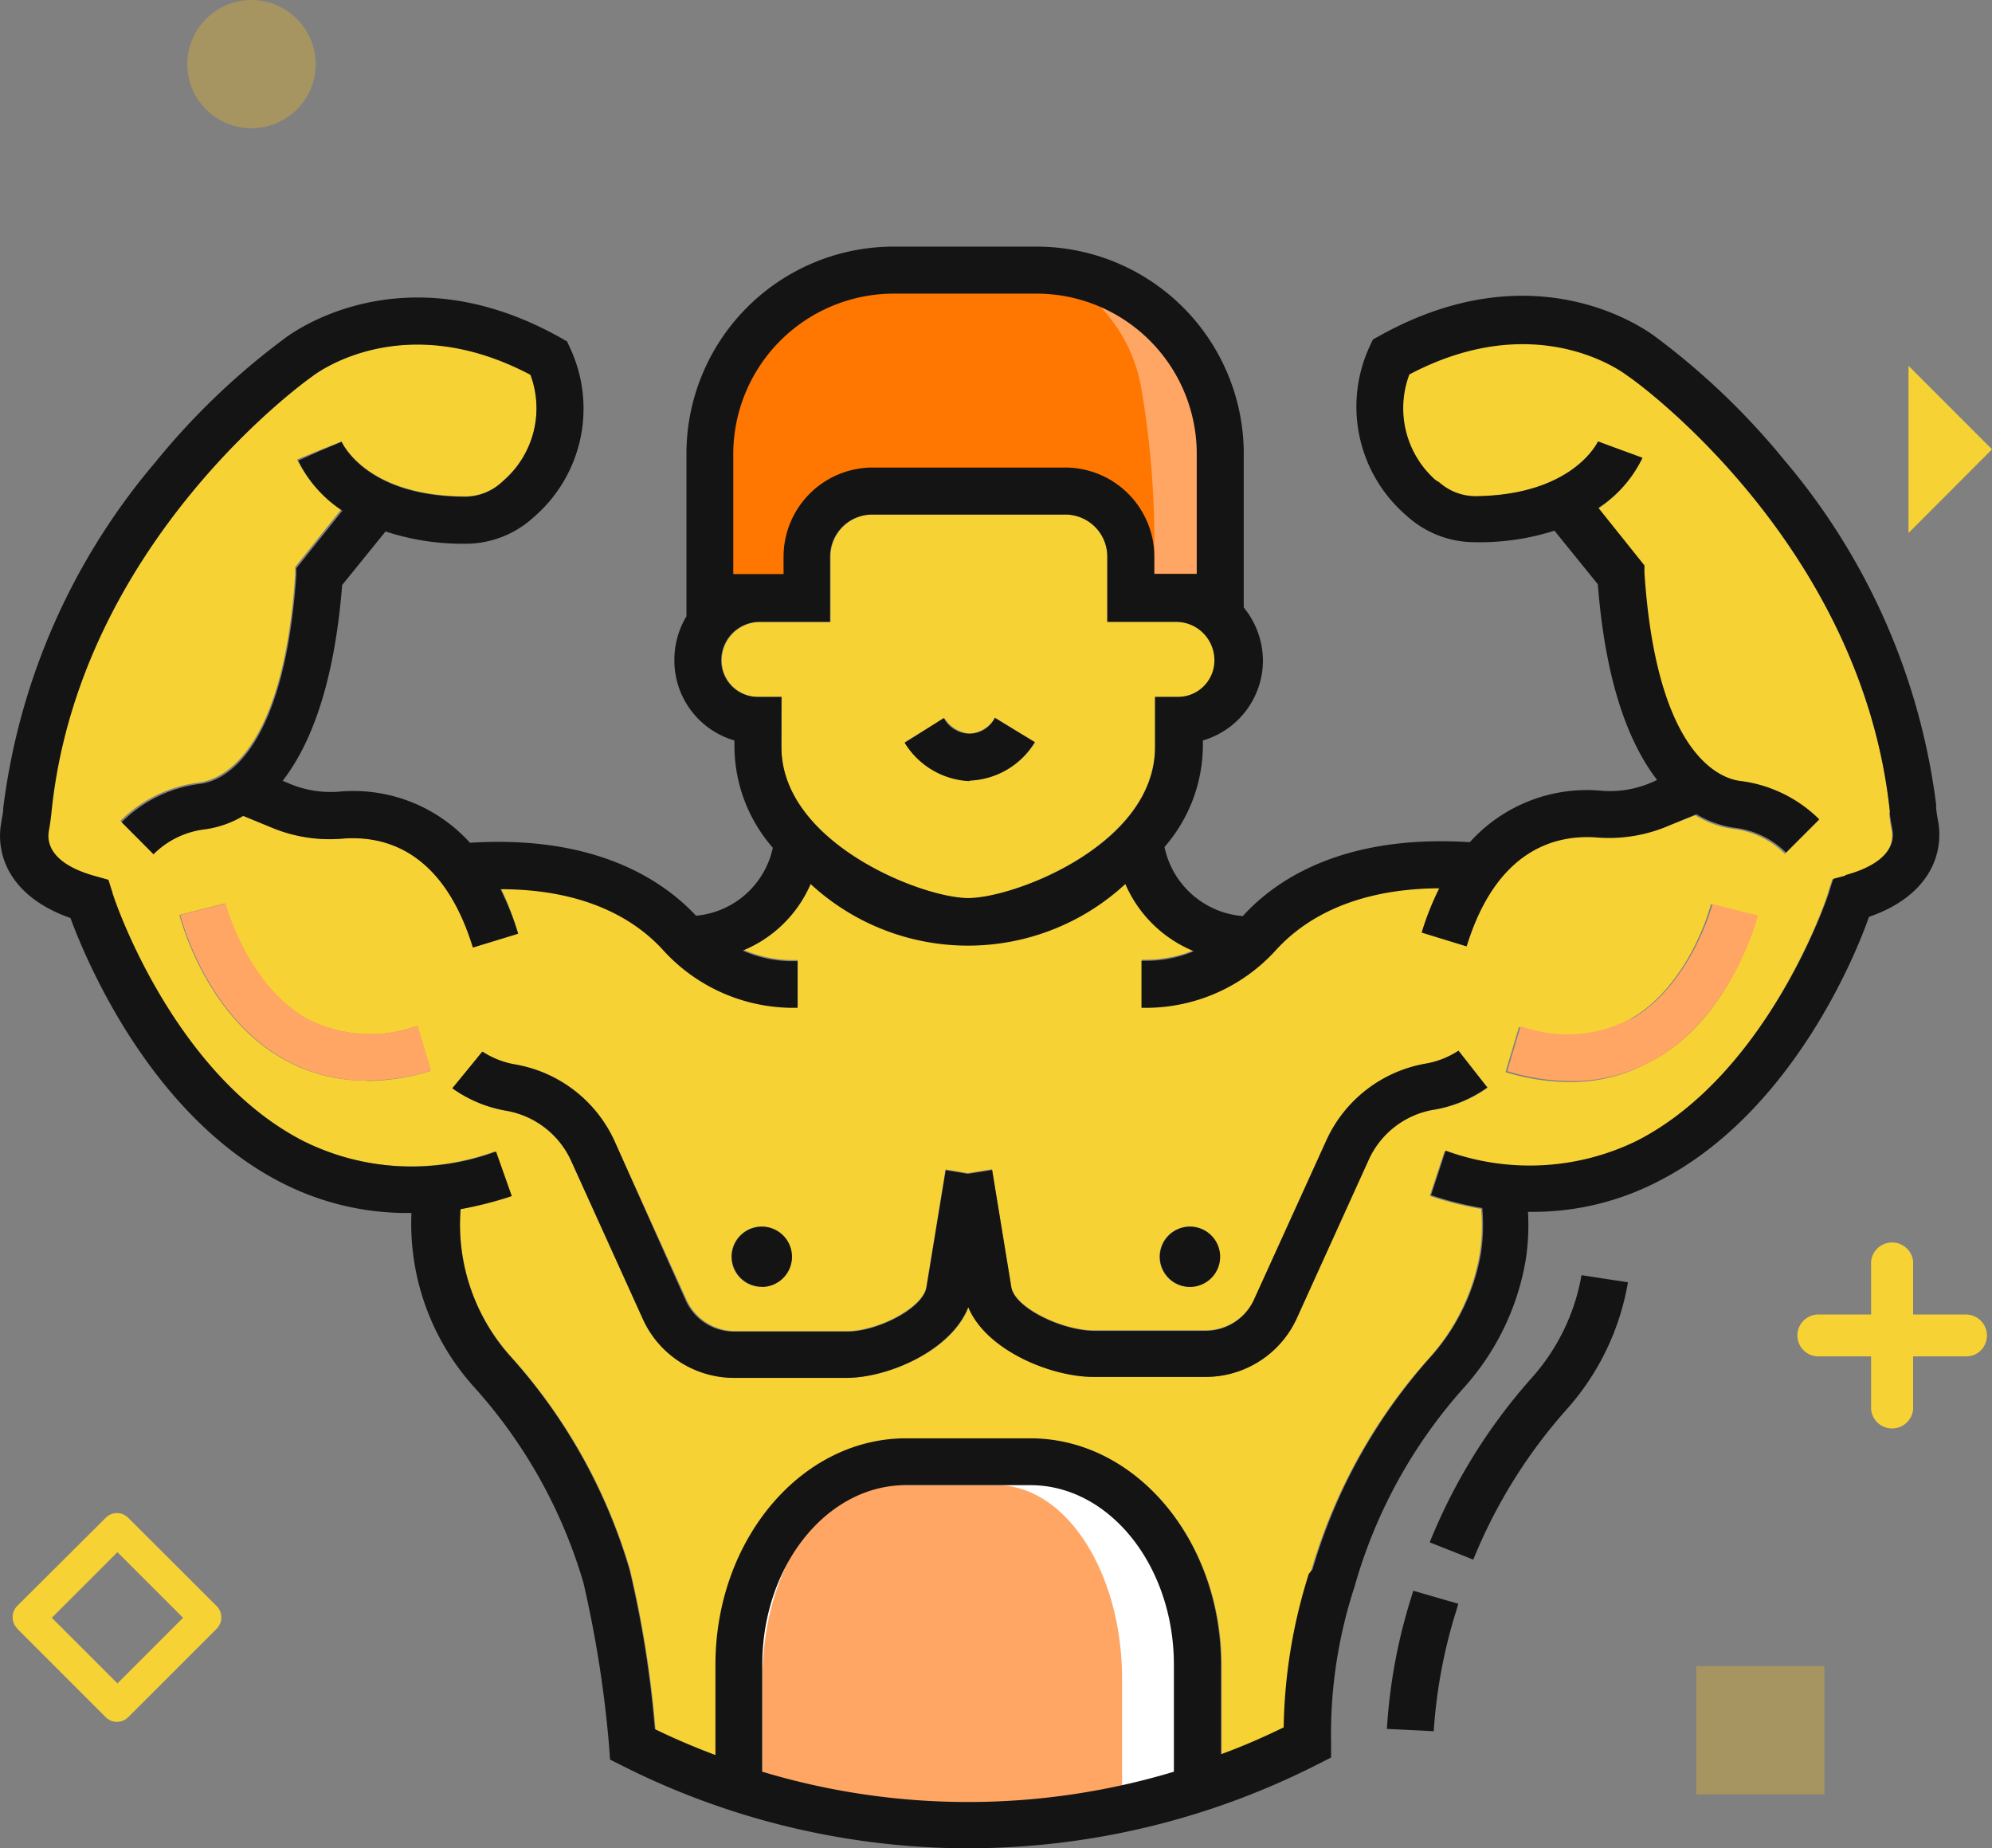 <svg xmlns="http://www.w3.org/2000/svg" viewBox="0 0 103.8 96.3"><rect x="0" y="0" width="103.8" height="96.3" fill="#808080" stroke="none"/><defs><style>.cls-1{fill:#fff;}.cls-2{fill:#ff7600;}.cls-3{fill:#ffa664;}.cls-4{fill:#f7d235;}.cls-5{fill:#141414;}.cls-6{fill:#ffc71a;opacity:0.3;isolation:isolate;}</style></defs><g id="图层_2" data-name="图层 2"><g id="图层_1-2" data-name="图层 1"><g id="组_906" data-name="组 906"><path id="路径_1704" data-name="路径 1704" class="cls-1" d="M54.28,76.31h-7.2c-4.58,0-8.3,4.84-8.3,10.79v6.37a39.79,39.79,0,0,0,23.81,0V87.1c0-5.95-3.73-10.79-8.31-10.79Z"/><path id="路径_1705" data-name="路径 1705" class="cls-2" d="M42,30.16c0-2.79.71-5.06,3.36-5.06H55.7c2.66,0,3.58,2.28,3.58,5.06v1H62.8v-7.6a8.88,8.88,0,0,0-8.76-9H46.56a9.25,9.25,0,0,0-9.18,9v7.6H42Z"/><path id="路径_1706" data-name="路径 1706" class="cls-3" d="M55.65,14.57a8.79,8.79,0,0,1,2.24,2.06,8.1,8.1,0,0,1,1.55,3.43,46.91,46.91,0,0,1,.68,9.83h2.32V21.67S61.11,15.3,55.65,14.57Z"/><path id="路径_1707" data-name="路径 1707" class="cls-3" d="M51.93,77.38H46.27c-3.61,0-6.54,4.53-6.54,10.11v6a26.69,26.69,0,0,0,18.74,0v-6C58.47,81.91,55.54,77.38,51.93,77.38Z"/><path id="路径_1708" data-name="路径 1708" class="cls-4" d="M40.71,38.92c0,5,7.39,7.88,9.74,7.88s9.73-2.8,9.73-7.88V36.31h1.23a1.92,1.92,0,0,0,1.91-1.91,2,2,0,0,0-2-2H57.7V29a2.19,2.19,0,0,0-2.19-2.19h-10A2.19,2.19,0,0,0,43.28,29v3.41H39.61a2,2,0,0,0-2,2,1.9,1.9,0,0,0,1.9,1.9h1.23Zm8.51-1.5a1.73,1.73,0,0,0,1.31.8,1.68,1.68,0,0,0,1.32-.82l2.09,1.27a4.19,4.19,0,0,1-3.41,2h0a4.2,4.2,0,0,1-3.39-2Z"/><path id="路径_1709" data-name="路径 1709" class="cls-4" d="M98.48,42.3C97,28.19,85,19.69,84.88,19.61l-.07-.05c-.18-.15-4.71-3.6-11.38-.08A5,5,0,0,0,74.78,25l.17.15a2.85,2.85,0,0,0,1.88.72h0C82,25.81,83.26,23,83.27,23l2.27.92a6.58,6.58,0,0,1-2.3,2.61l2.4,3,0,.38c.66,9.58,4,10.73,5,10.85a7.05,7.05,0,0,1,4.1,2l-1.73,1.73a4.59,4.59,0,0,0-2.67-1.3,5.07,5.07,0,0,1-2-.71L87,43a7.9,7.9,0,0,1-3.72.61c-2.27-.2-5.3.64-6.84,5.67l-2.34-.72A15.83,15.83,0,0,1,75,46.27c-4.59,0-7.14,1.7-8.48,3.18a9.13,9.13,0,0,1-6.71,3H59.5V50h.28a6.66,6.66,0,0,0,2.45-.5A6.68,6.68,0,0,1,58.66,46a12.1,12.1,0,0,1-16.4,0,6.59,6.59,0,0,1-3.55,3.47,6.43,6.43,0,0,0,2.58.55h.28v2.44h-.28a9.13,9.13,0,0,1-6.71-3c-1.35-1.48-3.89-3.15-8.48-3.18A14.89,14.89,0,0,1,27,48.64l-2.34.72c-1.54-5-4.57-5.86-6.84-5.67a7.86,7.86,0,0,1-3.71-.61l-1.41-.58a5.33,5.33,0,0,1-2,.7A4.64,4.64,0,0,0,8,44.49L6.27,42.77a7.07,7.07,0,0,1,4.11-2c1-.13,4.37-1.27,5-10.85l0-.38,2.4-3a6.63,6.63,0,0,1-2.3-2.6l1.14-.47L17.8,23c.05.12,1.32,2.83,6.43,2.86a2.85,2.85,0,0,0,1.89-.72l.17-.16a5,5,0,0,0,1.35-5.49C21,16,16.45,19.46,16.26,19.61l-.07.05c-.12.08-12.09,8.57-13.58,22.69,0,.29-.08.59-.14.92-.19,1,.69,1.9,2.47,2.38l.64.18.2.63c0,.09,3.14,9.47,10,13a12.71,12.71,0,0,0,10,.53l.76,2.32A19,19,0,0,1,24,63a10.29,10.29,0,0,0,2.69,7.75,28.61,28.61,0,0,1,6.15,11.06,55.51,55.51,0,0,1,1.32,8.31c1,.5,2.09,1,3.17,1.36v-4.7c0-6.51,4.45-11.8,9.92-11.8h6.49c5.47,0,9.92,5.3,9.92,11.8v4.73c1.11-.41,2.2-.88,3.27-1.4a27.78,27.78,0,0,1,1.31-8l.09-.31a28.61,28.61,0,0,1,6.15-11.06,10.83,10.83,0,0,0,2.62-5.39,9.81,9.81,0,0,0,.08-2.36,17.54,17.54,0,0,1-2.68-.68l.77-2.32a12.69,12.69,0,0,0,10-.53c6.91-3.51,10-12.88,10-13l.2-.63.64-.18c1.78-.48,2.65-1.33,2.46-2.39a7.12,7.12,0,0,1-.13-.91Zm-79.39,14a8.72,8.72,0,0,1-4.35-1.13c-4.05-2.3-5.33-7.29-5.39-7.5l1.19-.3,1.18-.3s1.1,4.21,4.24,6a7.19,7.19,0,0,0,5.76.39l.7,2.34A11.41,11.41,0,0,1,19.09,56.32ZM62,63.91a1.57,1.57,0,1,1-1.58,1.57h0A1.57,1.57,0,0,1,62,63.91Zm-22.32,0a1.57,1.57,0,1,1-1.57,1.57h0a1.57,1.57,0,0,1,1.57-1.57Zm35.05-6.09a4.55,4.55,0,0,0-3.4,2.55l-3.78,8.31a5.21,5.21,0,0,1-4.74,3.06H57c-2.22,0-5.6-1.4-6.52-3.64-.89,2.28-4.19,3.69-6.36,3.69H38.24a5.21,5.21,0,0,1-4.74-3.06l-3.77-8.31a4.56,4.56,0,0,0-3.4-2.55,6.91,6.91,0,0,1-2.75-1.16l1.53-1.91a4.54,4.54,0,0,0,1.65.66A7,7,0,0,1,32,59.41l3.78,8.32a2.79,2.79,0,0,0,2.52,1.62h5.85c1.55,0,3.94-1.2,4.12-2.31l1-6.11,1.16.19,1.26-.2,1,6.11c.18,1.1,2.68,2.28,4.3,2.28h5.85a2.79,2.79,0,0,0,2.52-1.62l3.77-8.32a7,7,0,0,1,5.2-3.95A4.59,4.59,0,0,0,76,54.76l1.52,1.91a6.66,6.66,0,0,1-2.76,1.15Zm11.4-2.58a8.59,8.59,0,0,1-4.34,1.14,11.76,11.76,0,0,1-3.34-.52l.7-2.35a7.15,7.15,0,0,0,5.76-.39c3.14-1.77,4.23-5.93,4.24-6l2.37.59C91.49,48,90.2,53,86.15,55.24Z"/><path id="路径_1710" data-name="路径 1710" class="cls-5" d="M79.79,71.82a29.36,29.36,0,0,0-5.29,8.54l2.27.9a27,27,0,0,1,4.86-7.82,13.29,13.29,0,0,0,3.2-6.63l-2.42-.37a10.84,10.84,0,0,1-2.62,5.38ZM73.55,83.19a28.4,28.4,0,0,0-1.28,6.89l2.44.12a26.71,26.71,0,0,1,1.19-6.33l.09-.31-2.35-.68Z"/><path id="路径_1711" data-name="路径 1711" class="cls-3" d="M16,53.07c-3.13-1.78-4.22-5.94-4.24-6l-1.18.3-1.19.3c.06.2,1.34,5.2,5.39,7.5a8.72,8.72,0,0,0,4.35,1.13,11.53,11.53,0,0,0,3.34-.52l-.7-2.34A7.23,7.23,0,0,1,16,53.07Zm69,0a7.15,7.15,0,0,1-5.76.39l-.7,2.35a11.82,11.82,0,0,0,3.34.52,8.74,8.74,0,0,0,4.35-1.13c4-2.3,5.33-7.3,5.38-7.5l-2.37-.6s-1.1,4.2-4.24,6Z"/><path id="路径_1712" data-name="路径 1712" class="cls-5" d="M100.9,42A34.42,34.42,0,0,0,93,24a37.89,37.89,0,0,0-6.68-6.41c-.57-.44-6.32-4.62-14.44-.09l-.34.19-.17.36a7.48,7.48,0,0,0,1.8,8.71l.17.15a5.26,5.26,0,0,0,3.5,1.34h0A12.87,12.87,0,0,0,81,27.65l2.26,2.79c.41,5.27,1.68,8.37,3.09,10.2l-.32.14a5.41,5.41,0,0,1-2.57.42,8.21,8.21,0,0,0-6.87,2.68c-6.42-.41-10,1.83-11.83,3.85a4.54,4.54,0,0,1-4.08-3.6,8.1,8.1,0,0,0,2-5.2v-.35a4.35,4.35,0,0,0,3.13-4.18,4.42,4.42,0,0,0-1-2.75V23.53A10.8,10.8,0,0,0,53.9,12.85H46.68A10.8,10.8,0,0,0,35.77,23.53v8.58a4.41,4.41,0,0,0-.63,2.29,4.34,4.34,0,0,0,3.13,4.18v.34a8.09,8.09,0,0,0,2,5.25,4.5,4.5,0,0,1-4,3.54c-1.88-2-5.43-4.2-11.78-3.8a8.19,8.19,0,0,0-6.86-2.66,5.52,5.52,0,0,1-2.57-.43l-.33-.14c1.41-1.82,2.68-4.92,3.1-10.2l2.26-2.79a12.81,12.81,0,0,0,4.12.64A5.24,5.24,0,0,0,27.75,27l.17-.15a7.46,7.46,0,0,0,1.79-8.71l-.16-.35-.35-.2c-8.1-4.53-13.87-.35-14.43.09a37.2,37.2,0,0,0-6.68,6.41,34.35,34.35,0,0,0-7.92,18c0,.23-.06.47-.1.74-.33,1.75.49,3.91,3.6,5,.85,2.3,4.23,10.33,11,13.79a14.32,14.32,0,0,0,6.55,1.58h.22a12.7,12.7,0,0,0,3.32,9.13,26.26,26.26,0,0,1,5.64,10.13A59.75,59.75,0,0,1,31.74,91l.05.68.62.31A40.11,40.11,0,0,0,50.13,96.3h.36a40.17,40.17,0,0,0,18.18-4.38l.69-.35,0-.78a24.64,24.64,0,0,1,1.21-8.08l.09-.31a26.22,26.22,0,0,1,5.64-10.12,13.26,13.26,0,0,0,3.2-6.62,11.83,11.83,0,0,0,.12-2.52h.22a14.19,14.19,0,0,0,6.55-1.58c6.8-3.45,10.2-11.49,11-13.79,3.12-1.08,3.92-3.25,3.6-5-.05-.24-.08-.48-.11-.73ZM38.21,23.53a8.37,8.37,0,0,1,8.47-8.23H53.9a8.35,8.35,0,0,1,8.46,8.23V29.9H60.15V29a4.65,4.65,0,0,0-4.64-4.64h-10A4.65,4.65,0,0,0,40.83,29v.91H38.21Zm1.28,12.78a1.9,1.9,0,0,1-1.91-1.91,2,2,0,0,1,2-2h3.67V29a2.19,2.19,0,0,1,2.19-2.19h10A2.19,2.19,0,0,1,57.7,29v3.4h3.58a2,2,0,0,1,2,2h0a1.9,1.9,0,0,1-1.9,1.91H60.19v2.61c0,5.08-7.31,7.87-9.74,7.87s-9.73-2.88-9.73-7.87V36.31Zm21.68,56a37.22,37.22,0,0,1-21.45,0V86.74c0-5.16,3.36-9.36,7.48-9.36h6.49c4.12,0,7.48,4.2,7.48,9.36Zm35-46.69-.64.17-.2.63c0,.1-3.12,9.46-10,13a12.73,12.73,0,0,1-10,.53l-.76,2.32a17.68,17.68,0,0,0,2.67.67,9.89,9.89,0,0,1-.07,2.37,10.88,10.88,0,0,1-2.62,5.39,28.61,28.61,0,0,0-6.15,11.06L68.2,82a27.78,27.78,0,0,0-1.31,8c-1.07.52-2.16,1-3.27,1.4V86.74c0-6.51-4.45-11.8-9.93-11.8H47.21c-5.47,0-9.93,5.3-9.93,11.8v4.7c-1.07-.4-2.13-.85-3.16-1.35a55.51,55.51,0,0,0-1.32-8.31,28.76,28.76,0,0,0-6.16-11.06A10.29,10.29,0,0,1,24,63a19,19,0,0,0,2.67-.68L25.85,60a12.69,12.69,0,0,1-10-.53c-6.9-3.5-10-12.88-10-13l-.2-.63-.64-.18c-1.78-.48-2.65-1.33-2.46-2.39.06-.33.1-.63.13-.92C4.1,28.24,16.08,19.75,16.19,19.67l.07-.05c.19-.15,4.71-3.61,11.38-.09A5,5,0,0,1,26.29,25l-.17.15a2.81,2.81,0,0,1-1.89.73c-5.1,0-6.38-2.75-6.43-2.86l-1.12.47L15.54,24a6.52,6.52,0,0,0,2.3,2.61l-2.4,3,0,.39c-.67,9.57-4,10.72-5,10.84a7,7,0,0,0-4.1,2L8,44.51a4.54,4.54,0,0,1,2.67-1.3,5.27,5.27,0,0,0,2-.7l1.41.58a7.86,7.86,0,0,0,3.71.61c2.27-.2,5.3.63,6.85,5.67L27,48.65a14.93,14.93,0,0,0-.92-2.32c4.59,0,7.14,1.7,8.48,3.18a9.16,9.16,0,0,0,6.72,3h.28V50.08h-.28a6.36,6.36,0,0,1-2.58-.55,6.54,6.54,0,0,0,3.54-3.47,12.08,12.08,0,0,0,16.4,0,6.61,6.61,0,0,0,3.57,3.5,6.28,6.28,0,0,1-2.45.5h-.28v2.45h.28a9.15,9.15,0,0,0,6.72-3C67.85,48,70.39,46.31,75,46.28a14.82,14.82,0,0,0-.92,2.31l2.34.72c1.55-5,4.58-5.86,6.85-5.67A7.88,7.88,0,0,0,87,43l1.4-.58a5.29,5.29,0,0,0,2,.71,4.58,4.58,0,0,1,2.67,1.29l1.73-1.73a7.07,7.07,0,0,0-4.11-2c-1-.12-4.37-1.27-5-10.85l0-.38-2.4-3a6.44,6.44,0,0,0,2.3-2.61L83.27,23S82,25.81,76.86,25.85h0A2.85,2.85,0,0,1,75,25.13L74.79,25a5,5,0,0,1-1.35-5.49c6.67-3.52,11.19-.07,11.38.08l.07.05C85,19.69,97,28.19,98.48,42.3c0,.29.08.59.13.92.19,1.05-.69,1.9-2.47,2.38Z"/><path id="路径_1713" data-name="路径 1713" class="cls-5" d="M74.32,55.41a7,7,0,0,0-5.2,4l-3.78,8.31a2.76,2.76,0,0,1-2.52,1.62H57c-1.62,0-4.12-1.17-4.3-2.27l-1-6.11-1.27.2-1.15-.19-1,6.1c-.18,1.12-2.58,2.31-4.12,2.31H38.25a2.76,2.76,0,0,1-2.52-1.62L32,59.4a7,7,0,0,0-5.2-3.95,4.59,4.59,0,0,1-1.66-.66L23.57,56.7a6.77,6.77,0,0,0,2.75,1.16,4.58,4.58,0,0,1,3.41,2.55l3.77,8.32a5.22,5.22,0,0,0,4.75,3.06H44.1c2.17,0,5.47-1.42,6.35-3.69.92,2.24,4.29,3.64,6.53,3.64h5.86a5.22,5.22,0,0,0,4.74-3.06l3.77-8.31a4.56,4.56,0,0,1,3.4-2.56,6.76,6.76,0,0,0,2.75-1.15L76,54.74A4.49,4.49,0,0,1,74.32,55.41Z"/><path id="路径_1714" data-name="路径 1714" class="cls-5" d="M39.7,67.05a1.57,1.57,0,1,0-1.57-1.58h0a1.57,1.57,0,0,0,1.57,1.57Zm22.32,0a1.57,1.57,0,1,0-1.58-1.57h0A1.57,1.57,0,0,0,62,67.05ZM50.52,40.67h0a4.16,4.16,0,0,0,3.4-2l-2.08-1.27a1.47,1.47,0,0,1-2,.66,1.43,1.43,0,0,1-.66-.65L47.14,38.7a4.18,4.18,0,0,0,3.38,2Z"/><path id="路径_1715" data-name="路径 1715" class="cls-4" d="M102.44,68.49H99.69V65.73a1.1,1.1,0,0,0-2.19,0h0v2.76H94.75a1.09,1.09,0,0,0,0,2.18H97.5v2.76a1.1,1.1,0,0,0,2.19,0h0V70.67h2.75a1.07,1.07,0,0,0,1.09-1v0A1.09,1.09,0,0,0,102.44,68.49Z"/><path id="路径_1716" data-name="路径 1716" class="cls-4" d="M.9,84.86l4.61,4.61a.83.83,0,0,0,1.17,0h0l4.61-4.61a.84.84,0,0,0,0-1.18h0l-4.61-4.6a.82.82,0,0,0-1.17,0h0L.9,83.67a.84.84,0,0,0,0,1.18Zm1.8-.57,3.42-3.42,3.42,3.42L6.12,87.71ZM99.45,27.77V19.06l4.35,4.35Z"/><path id="路径_1717" data-name="路径 1717" class="cls-6" d="M9.76,3.34a3.34,3.34,0,0,0,3.35,3.34h0a3.34,3.34,0,0,0,3.34-3.34h0A3.35,3.35,0,0,0,13.11,0h0A3.35,3.35,0,0,0,9.76,3.34Z"/><path id="路径_1718" data-name="路径 1718" class="cls-6" d="M88.39,86.81h6.68v6.68H88.39Z"/></g></g></g></svg>